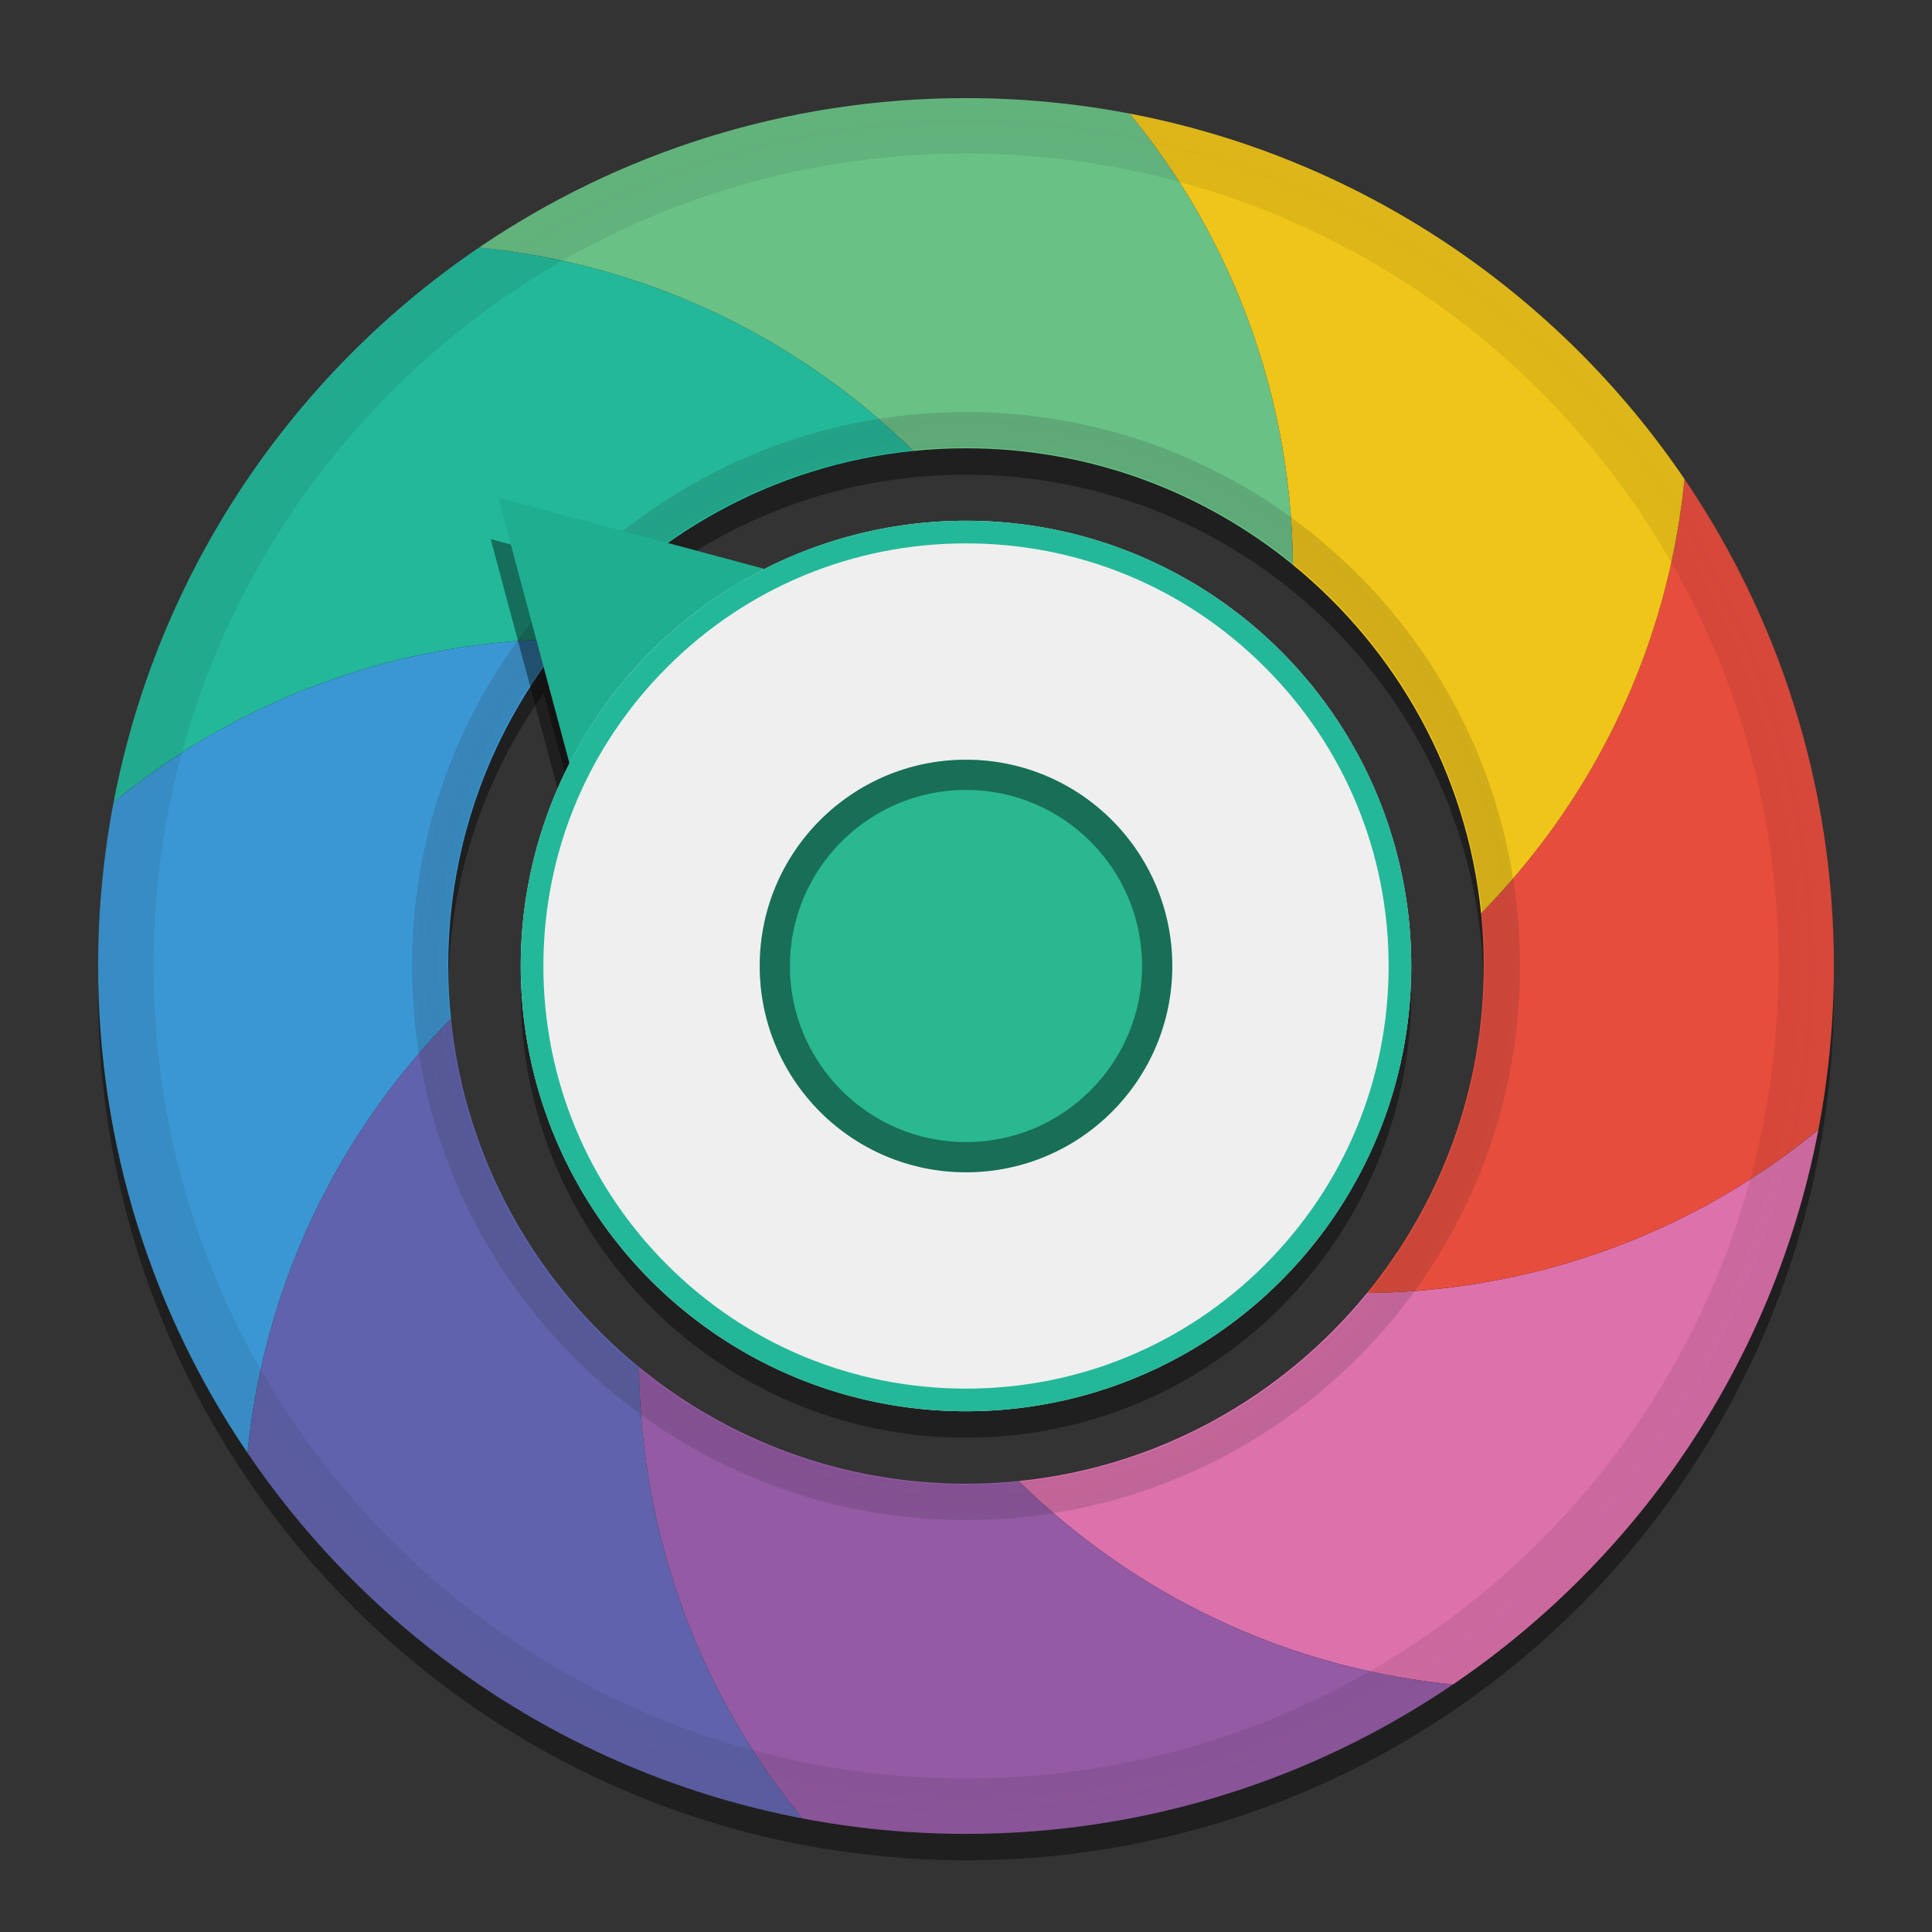 <?xml version="1.0" encoding="utf-8"?>
<!-- Generator: Adobe Illustrator 18.0.0, SVG Export Plug-In . SVG Version: 6.00 Build 0)  -->
<!DOCTYPE svg PUBLIC "-//W3C//DTD SVG 1.1//EN" "http://www.w3.org/Graphics/SVG/1.1/DTD/svg11.dtd">
<svg version="1.1" id="Layer_1" xmlns="http://www.w3.org/2000/svg" xmlns:xlink="http://www.w3.org/1999/xlink" x="0px" y="0px"
	 viewBox="0 0 512 512" style="enable-background:new 0 0 512 512;" xml:space="preserve">
<rect x="0" y="0" width="512" height="512" fill="#333333" stroke="none"/>
<path style="opacity:0.4;" d="M419.858,424.381c1.122-1.139,2.236-2.287,3.334-3.45c0.177-0.188,0.351-0.378,0.527-0.566
	c1.098-1.17,2.187-2.348,3.261-3.541c0.168-0.187,0.332-0.376,0.5-0.563c1.075-1.201,2.139-2.412,3.189-3.636
	c0.159-0.185,0.315-0.374,0.473-0.56c1.051-1.234,2.092-2.476,3.117-3.732c0.147-0.18,0.291-0.363,0.437-0.543
	c1.031-1.27,2.05-2.55,3.054-3.842c0.131-0.169,0.26-0.34,0.39-0.509c1.011-1.309,2.01-2.627,2.993-3.959
	c0.119-0.162,0.236-0.325,0.355-0.487c0.988-1.345,1.963-2.7,2.923-4.067c0.107-0.152,0.211-0.305,0.317-0.458
	c0.966-1.384,1.918-2.777,2.854-4.183c0.092-0.139,0.183-0.279,0.275-0.418c0.943-1.424,1.872-2.857,2.785-4.303
	c0.08-0.127,0.158-0.254,0.238-0.381c0.92-1.464,1.824-2.938,2.712-4.423c0.066-0.11,0.131-0.222,0.196-0.332
	c0.895-1.504,1.774-3.019,2.635-4.545c0.056-0.099,0.111-0.199,0.166-0.298c0.867-1.542,1.718-3.094,2.55-4.657
	c0.045-0.085,0.09-0.17,0.135-0.255c0.839-1.581,1.661-3.173,2.464-4.776c0.035-0.069,0.069-0.139,0.103-0.208
	c0.81-1.62,1.601-3.25,2.373-4.892c0.026-0.056,0.052-0.112,0.079-0.168c0.778-1.657,1.536-3.324,2.276-5.001
	c0.019-0.043,0.037-0.086,0.056-0.128c0.745-1.693,1.469-3.396,2.174-5.111c0.012-0.028,0.023-0.057,0.035-0.086
	c0.709-1.728,1.398-3.466,2.067-5.214c0.007-0.018,0.014-0.037,0.021-0.056c0.672-1.758,1.322-3.527,1.951-5.306
	c0.004-0.01,0.007-0.021,0.011-0.031c4.383-12.392,7.731-25.27,9.947-38.534c0.009-0.051,0.017-0.103,0.026-0.154
	c0.281-1.688,0.544-3.381,0.788-5.081c0.021-0.149,0.041-0.297,0.062-0.446c0.227-1.609,0.441-3.222,0.635-4.841
	c0.034-0.281,0.064-0.563,0.096-0.844c0.174-1.5,0.339-3.003,0.484-4.512c0.044-0.45,0.079-0.902,0.12-1.353
	c0.123-1.358,0.242-2.717,0.341-4.082c0.049-0.669,0.084-1.341,0.127-2.011c0.074-1.169,0.153-2.336,0.21-3.509
	c0.049-0.996,0.078-1.997,0.114-2.996c0.031-0.873,0.073-1.742,0.094-2.617c0.047-1.9,0.072-3.805,0.072-5.716
	c0-1.788-0.027-3.57-0.068-5.348c-0.012-0.531-0.03-1.06-0.045-1.589c-0.039-1.305-0.088-2.606-0.148-3.905
	c-0.025-0.537-0.048-1.074-0.077-1.61c-0.089-1.666-0.192-3.329-0.316-4.986c-0.007-0.099-0.012-0.199-0.02-0.298
	c-0.133-1.742-0.291-3.476-0.462-5.207c-0.053-0.535-0.112-1.068-0.169-1.602c-0.133-1.25-0.275-2.498-0.428-3.742
	c-0.068-0.555-0.135-1.11-0.207-1.664c-0.197-1.511-0.407-3.018-0.633-4.52c-0.033-0.217-0.061-0.435-0.094-0.652
	c-0.257-1.677-0.537-3.347-0.83-5.013c-0.099-0.56-0.203-1.117-0.306-1.675c-0.214-1.167-0.437-2.331-0.669-3.492
	c-0.118-0.592-0.236-1.184-0.359-1.774c-0.278-1.336-0.569-2.667-0.87-3.995c-0.078-0.346-0.151-0.693-0.23-1.038
	c-0.371-1.6-0.762-3.192-1.166-4.779c-0.151-0.594-0.31-1.186-0.466-1.779c-0.281-1.069-0.569-2.136-0.866-3.199
	c-0.176-0.633-0.353-1.265-0.534-1.896c-0.336-1.165-0.683-2.325-1.036-3.483c-0.142-0.464-0.276-0.93-0.421-1.392
	c-0.473-1.514-0.964-3.019-1.467-4.519c-0.214-0.638-0.436-1.273-0.655-1.908c-0.331-0.959-0.667-1.915-1.01-2.868
	c-0.243-0.676-0.488-1.351-0.737-2.024c-0.371-1.001-0.753-1.998-1.138-2.993c-0.219-0.567-0.432-1.137-0.656-1.702
	c-0.564-1.423-1.144-2.838-1.735-4.248c-0.285-0.68-0.579-1.355-0.871-2.032c-0.366-0.849-0.735-1.696-1.111-2.539
	c-0.316-0.711-0.635-1.42-0.958-2.127c-0.393-0.858-0.794-1.711-1.197-2.564c-0.346-0.732-0.689-1.464-1.042-2.191
	c-0.606-1.248-1.224-2.491-1.852-3.727c-0.36-0.708-0.729-1.411-1.096-2.115c-0.393-0.753-0.788-1.505-1.189-2.254
	c-0.389-0.726-0.781-1.451-1.177-2.172c-0.412-0.75-0.832-1.495-1.252-2.24c-0.461-0.817-0.923-1.634-1.393-2.445
	c-0.652-1.122-1.311-2.24-1.981-3.35c-0.43-0.712-0.869-1.417-1.306-2.124c-0.421-0.682-0.844-1.362-1.273-2.039
	c-0.455-0.719-0.913-1.436-1.376-2.15c-0.44-0.679-0.887-1.352-1.333-2.026c-1.483-2.235-2.996-4.447-4.554-6.626
	c-0.048-0.067-0.097-0.132-0.145-0.198c-1.036-1.445-2.086-2.879-3.154-4.298c-0.086-0.114-0.174-0.226-0.26-0.34
	c-1.035-1.371-2.082-2.731-3.147-4.078c-0.111-0.14-0.225-0.277-0.336-0.417c-1.045-1.315-2.101-2.621-3.174-3.913
	c-0.136-0.164-0.276-0.325-0.413-0.489c-1.054-1.262-2.119-2.516-3.2-3.755c-0.157-0.18-0.317-0.356-0.475-0.535
	c-1.069-1.218-2.148-2.428-3.242-3.623c-0.169-0.185-0.342-0.366-0.512-0.55c-1.09-1.183-2.189-2.357-3.303-3.516
	c-0.18-0.188-0.364-0.371-0.545-0.558c-1.113-1.15-2.235-2.292-3.371-3.42c-0.184-0.182-0.371-0.36-0.555-0.542
	c-1.142-1.125-2.292-2.241-3.457-3.341c-0.185-0.175-0.374-0.347-0.56-0.522c-1.171-1.1-2.352-2.19-3.546-3.265
	c-0.186-0.167-0.375-0.331-0.562-0.498c-1.203-1.076-2.414-2.141-3.639-3.192c-0.182-0.156-0.368-0.31-0.551-0.466
	c-1.237-1.054-2.482-2.097-3.741-3.124c-0.177-0.145-0.357-0.286-0.534-0.43c-1.273-1.032-2.554-2.054-3.849-3.059
	c-0.168-0.131-0.339-0.259-0.507-0.389c-1.31-1.012-2.63-2.012-3.963-2.996c-0.159-0.117-0.32-0.233-0.48-0.35
	c-1.347-0.99-2.704-1.966-4.074-2.927c-0.151-0.106-0.304-0.21-0.455-0.315c-1.385-0.966-2.779-1.919-4.186-2.856
	c-0.138-0.092-0.277-0.182-0.415-0.273c-1.425-0.944-2.859-1.874-4.306-2.787c-0.126-0.079-0.252-0.157-0.378-0.236
	c-1.465-0.92-2.94-1.826-4.427-2.714c-0.109-0.065-0.219-0.129-0.329-0.194c-1.505-0.896-3.021-1.775-4.548-2.637
	c-0.098-0.055-0.196-0.109-0.294-0.164c-1.543-0.868-3.096-1.719-4.661-2.552c-0.084-0.045-0.168-0.088-0.251-0.133
	c-1.581-0.839-3.173-1.661-4.776-2.465c-0.071-0.035-0.142-0.07-0.212-0.105c-1.619-0.809-3.248-1.6-4.888-2.371
	c-0.057-0.027-0.115-0.053-0.172-0.08c-1.656-0.778-3.323-1.536-5.001-2.275c-0.041-0.018-0.083-0.036-0.124-0.054
	c-1.693-0.745-3.397-1.47-5.112-2.175c-0.03-0.012-0.059-0.024-0.089-0.036c-1.727-0.709-3.464-1.398-5.212-2.066
	c-0.019-0.007-0.037-0.014-0.056-0.021c-1.758-0.672-3.527-1.322-5.306-1.951c-0.01-0.004-0.021-0.007-0.031-0.011
	c-1.788-0.632-3.586-1.243-5.394-1.832c-0.001,0-0.002,0-0.002-0.001c-10.722-3.493-21.789-6.219-33.139-8.114
	c-0.051-0.009-0.102-0.017-0.153-0.025c-1.688-0.281-3.382-0.544-5.083-0.788c-0.148-0.021-0.297-0.041-0.445-0.062
	c-1.609-0.227-3.223-0.441-4.842-0.635c-0.28-0.034-0.562-0.064-0.843-0.096c-1.501-0.174-3.004-0.339-4.513-0.484
	c-0.45-0.044-0.901-0.079-1.352-0.12c-1.358-0.123-2.718-0.242-4.083-0.341c-0.668-0.049-1.34-0.084-2.01-0.127
	c-1.169-0.074-2.337-0.153-3.51-0.21c-0.996-0.049-1.997-0.078-2.996-0.114c-0.873-0.031-1.742-0.073-2.617-0.094
	C259.816,33.026,257.911,33,256,33c-1.788,0-3.57,0.027-5.348,0.068c-0.531,0.012-1.06,0.03-1.589,0.045
	c-1.305,0.039-2.606,0.088-3.905,0.148c-0.537,0.025-1.074,0.048-1.61,0.077c-1.666,0.089-3.329,0.192-4.986,0.316
	c-0.099,0.007-0.199,0.012-0.298,0.02c-1.742,0.133-3.476,0.291-5.207,0.462c-0.535,0.053-1.068,0.112-1.602,0.169
	c-1.25,0.133-2.498,0.275-3.742,0.428c-0.555,0.068-1.11,0.135-1.664,0.207c-1.511,0.197-3.018,0.407-4.52,0.633
	c-0.217,0.033-0.435,0.061-0.652,0.094c-1.677,0.257-3.347,0.537-5.013,0.83c-0.56,0.099-1.117,0.203-1.675,0.306
	c-1.167,0.214-2.331,0.437-3.492,0.669c-0.592,0.118-1.184,0.236-1.774,0.359c-1.337,0.278-2.669,0.569-3.998,0.87
	c-0.344,0.078-0.691,0.15-1.035,0.23c-1.6,0.371-3.192,0.762-4.779,1.166c-0.594,0.151-1.186,0.31-1.778,0.466
	c-1.069,0.281-2.136,0.569-3.199,0.866c-0.633,0.176-1.265,0.353-1.896,0.534c-1.165,0.336-2.325,0.683-3.483,1.036
	c-0.464,0.142-0.93,0.276-1.392,0.421c-1.514,0.473-3.019,0.964-4.519,1.467c-0.638,0.214-1.273,0.436-1.908,0.655
	c-0.959,0.331-1.915,0.667-2.868,1.01c-0.676,0.243-1.351,0.488-2.024,0.737c-1.001,0.371-1.998,0.753-2.993,1.138
	c-0.567,0.219-1.137,0.432-1.702,0.656c-1.423,0.564-2.838,1.144-4.248,1.735c-0.68,0.285-1.355,0.579-2.031,0.871
	c-0.849,0.366-1.697,0.736-2.541,1.112c-0.709,0.316-1.418,0.634-2.123,0.957c-0.86,0.394-1.716,0.796-2.57,1.2
	c-0.723,0.342-1.447,0.681-2.166,1.03c-1.256,0.61-2.506,1.231-3.749,1.863c-0.707,0.359-1.408,0.728-2.111,1.094
	c-0.754,0.393-1.507,0.789-2.257,1.191c-0.726,0.389-1.45,0.78-2.171,1.177c-0.751,0.413-1.498,0.833-2.244,1.254
	c-0.808,0.456-1.615,0.911-2.416,1.376c-1.131,0.657-2.257,1.321-3.376,1.996c-0.712,0.43-1.417,0.869-2.124,1.306
	c-0.682,0.421-1.362,0.844-2.039,1.273c-0.719,0.455-1.436,0.913-2.149,1.376c-0.68,0.441-1.355,0.888-2.03,1.336
	c-2.234,1.482-4.446,2.996-6.624,4.553c-0.063,0.045-0.124,0.092-0.187,0.137c-1.448,1.038-2.885,2.091-4.308,3.161
	c-0.114,0.086-0.226,0.175-0.341,0.261c-1.37,1.034-2.73,2.081-4.075,3.145c-0.145,0.114-0.286,0.232-0.431,0.347
	c-1.311,1.042-2.612,2.094-3.9,3.163c-0.167,0.138-0.33,0.28-0.496,0.419c-1.26,1.053-2.512,2.115-3.749,3.194
	c-0.18,0.157-0.357,0.318-0.537,0.476c-1.217,1.068-2.426,2.146-3.62,3.239c-0.187,0.171-0.37,0.346-0.556,0.518
	c-1.182,1.089-2.355,2.187-3.513,3.3c-0.186,0.178-0.368,0.361-0.553,0.54c-1.152,1.114-2.295,2.237-3.424,3.375
	c-0.183,0.184-0.362,0.372-0.544,0.557c-1.124,1.141-2.239,2.29-3.338,3.454c-0.177,0.187-0.35,0.377-0.526,0.565
	c-1.099,1.171-2.189,2.351-3.264,3.545c-0.165,0.184-0.327,0.37-0.492,0.554c-1.077,1.204-2.145,2.418-3.197,3.645
	c-0.156,0.182-0.309,0.366-0.464,0.548c-1.055,1.238-2.098,2.484-3.127,3.744c-0.143,0.176-0.284,0.354-0.427,0.53
	c-1.033,1.273-2.055,2.556-3.062,3.852c-0.131,0.168-0.259,0.339-0.389,0.507c-1.012,1.31-2.012,2.63-2.996,3.963
	c-0.117,0.159-0.232,0.32-0.349,0.479c-0.991,1.349-1.969,2.708-2.931,4.079c-0.103,0.146-0.203,0.294-0.305,0.44
	c-0.969,1.388-1.925,2.787-2.864,4.197c-0.091,0.136-0.18,0.274-0.271,0.411c-0.945,1.426-1.876,2.863-2.79,4.311
	c-0.078,0.123-0.154,0.247-0.231,0.37c-0.922,1.467-1.828,2.944-2.717,4.432c-0.065,0.109-0.129,0.218-0.193,0.327
	c-0.896,1.506-1.776,3.023-2.639,4.551c-0.055,0.097-0.108,0.194-0.163,0.291c-0.869,1.544-1.721,3.099-2.554,4.665
	c-0.043,0.082-0.086,0.164-0.129,0.245c-0.841,1.585-1.665,3.18-2.47,4.787c-0.033,0.065-0.065,0.13-0.097,0.195
	c-0.812,1.624-1.605,3.259-2.379,4.904c-0.024,0.052-0.048,0.104-0.073,0.156c-0.779,1.66-1.54,3.33-2.28,5.012
	c-0.018,0.04-0.035,0.081-0.053,0.121c-0.745,1.694-1.471,3.399-2.176,5.115c-0.012,0.028-0.023,0.057-0.035,0.086
	c-0.709,1.728-1.398,3.466-2.067,5.214c-0.007,0.019-0.014,0.037-0.021,0.056c-0.672,1.758-1.322,3.527-1.951,5.306
	c-0.004,0.01-0.007,0.021-0.011,0.031c-4.383,12.392-7.731,25.27-9.947,38.534c-0.009,0.051-0.017,0.103-0.026,0.154
	c-0.281,1.688-0.544,3.381-0.788,5.081c-0.021,0.149-0.041,0.297-0.062,0.446c-0.227,1.609-0.441,3.222-0.635,4.841
	c-0.034,0.281-0.064,0.563-0.096,0.844c-0.174,1.5-0.339,3.003-0.484,4.512c-0.044,0.45-0.079,0.902-0.12,1.353
	c-0.123,1.358-0.242,2.717-0.341,4.082c-0.049,0.669-0.084,1.341-0.127,2.011c-0.074,1.169-0.153,2.336-0.21,3.509
	c-0.049,0.996-0.078,1.997-0.114,2.996c-0.031,0.873-0.073,1.742-0.094,2.617C26.026,259.184,26,261.089,26,263
	c0,1.788,0.027,3.57,0.068,5.348c0.012,0.531,0.03,1.06,0.045,1.589c0.039,1.305,0.088,2.606,0.148,3.905
	c0.025,0.537,0.048,1.074,0.077,1.61c0.089,1.666,0.192,3.329,0.316,4.986c0.007,0.099,0.012,0.199,0.02,0.298
	c0.133,1.742,0.291,3.476,0.462,5.207c0.053,0.535,0.112,1.068,0.169,1.603c0.133,1.25,0.275,2.498,0.428,3.742
	c0.068,0.555,0.135,1.11,0.207,1.664c0.197,1.511,0.407,3.018,0.633,4.52c0.033,0.217,0.061,0.435,0.094,0.652
	c0.257,1.677,0.537,3.347,0.83,5.012c0.099,0.56,0.204,1.118,0.306,1.677c0.214,1.166,0.437,2.33,0.669,3.49
	c0.118,0.592,0.236,1.184,0.359,1.775c0.278,1.336,0.569,2.668,0.87,3.995c0.078,0.345,0.151,0.693,0.23,1.038
	c0.371,1.6,0.762,3.191,1.166,4.778c0.151,0.595,0.31,1.187,0.466,1.78c0.281,1.069,0.569,2.135,0.866,3.198
	c0.176,0.633,0.353,1.265,0.534,1.896c0.335,1.164,0.682,2.324,1.035,3.48c0.142,0.465,0.277,0.932,0.422,1.396
	c0.473,1.513,0.964,3.018,1.467,4.517c0.214,0.639,0.436,1.274,0.656,1.91c0.331,0.958,0.667,1.914,1.01,2.867
	c0.243,0.676,0.488,1.351,0.737,2.024c0.371,1.001,0.752,1.996,1.137,2.99c0.22,0.568,0.433,1.14,0.657,1.706
	c0.564,1.423,1.144,2.838,1.735,4.247c0.285,0.68,0.579,1.355,0.871,2.031c0.366,0.849,0.736,1.697,1.112,2.541
	c0.316,0.71,0.634,1.419,0.957,2.125c0.393,0.859,0.795,1.713,1.198,2.566c0.342,0.724,0.681,1.449,1.031,2.168
	c0.61,1.256,1.231,2.506,1.863,3.749c0.36,0.708,0.729,1.409,1.096,2.113c0.393,0.753,0.788,1.504,1.188,2.252
	c0.39,0.727,0.782,1.453,1.179,2.176c0.412,0.749,0.831,1.493,1.25,2.237c0.462,0.818,0.924,1.637,1.395,2.449
	c0.651,1.122,1.31,2.239,1.98,3.349c0.43,0.712,0.869,1.417,1.306,2.124c0.421,0.681,0.844,1.362,1.272,2.038
	c0.455,0.72,0.914,1.437,1.377,2.151c0.439,0.677,0.885,1.35,1.331,2.023c1.484,2.236,2.998,4.449,4.557,6.629
	c0.045,0.063,0.091,0.124,0.136,0.187c1.038,1.449,2.091,2.886,3.162,4.31c0.083,0.111,0.169,0.219,0.253,0.33
	c1.037,1.373,2.086,2.737,3.153,4.086c0.112,0.142,0.227,0.28,0.34,0.422c1.043,1.313,2.098,2.617,3.169,3.907
	c0.139,0.167,0.281,0.331,0.421,0.497c1.052,1.26,2.115,2.511,3.193,3.747c0.157,0.18,0.318,0.356,0.476,0.536
	c1.069,1.218,2.147,2.427,3.241,3.622c0.169,0.185,0.343,0.366,0.513,0.551c1.09,1.182,2.188,2.356,3.302,3.515
	c0.181,0.188,0.366,0.373,0.548,0.561c1.112,1.149,2.232,2.29,3.368,3.416c0.186,0.185,0.376,0.365,0.562,0.549
	c1.14,1.122,2.288,2.236,3.45,3.334c0.187,0.177,0.378,0.35,0.565,0.526c1.17,1.099,2.349,2.188,3.542,3.262
	c0.186,0.167,0.374,0.331,0.561,0.497c1.203,1.076,2.415,2.142,3.64,3.193c0.182,0.156,0.366,0.309,0.549,0.464
	c1.238,1.055,2.484,2.099,3.745,3.127c0.175,0.143,0.352,0.282,0.527,0.424c1.274,1.034,2.558,2.057,3.855,3.064
	c0.168,0.13,0.337,0.258,0.505,0.387c1.311,1.012,2.631,2.013,3.965,2.997c0.158,0.117,0.318,0.232,0.477,0.348
	c1.349,0.991,2.707,1.968,4.078,2.93c0.149,0.104,0.299,0.206,0.447,0.31c1.387,0.968,2.783,1.922,4.192,2.86
	c0.137,0.091,0.275,0.18,0.412,0.271c1.426,0.945,2.861,1.875,4.309,2.788c0.125,0.079,0.25,0.156,0.375,0.234
	c1.465,0.92,2.94,1.826,4.427,2.714c0.111,0.066,0.222,0.131,0.333,0.197c1.505,0.896,3.021,1.775,4.548,2.637
	c0.095,0.054,0.191,0.106,0.286,0.16c1.546,0.87,3.102,1.722,4.67,2.557c0.081,0.043,0.162,0.085,0.243,0.128
	c1.584,0.841,3.179,1.664,4.785,2.469c0.068,0.034,0.136,0.067,0.204,0.101c1.621,0.81,3.253,1.602,4.896,2.375
	c0.055,0.026,0.109,0.051,0.164,0.076c1.658,0.779,3.327,1.538,5.006,2.278c0.041,0.018,0.083,0.036,0.124,0.054
	c1.693,0.745,3.397,1.47,5.112,2.175c0.03,0.012,0.059,0.024,0.089,0.036c1.727,0.709,3.464,1.398,5.212,2.066
	c0.019,0.007,0.037,0.014,0.056,0.021c1.76,0.672,3.529,1.323,5.31,1.953c0.007,0.003,0.015,0.005,0.022,0.008
	c12.394,4.383,25.273,7.733,38.539,9.948c0.051,0.009,0.103,0.017,0.154,0.026c1.689,0.281,3.384,0.544,5.085,0.788
	c0.145,0.021,0.29,0.04,0.435,0.061c1.612,0.228,3.229,0.442,4.851,0.636c0.277,0.033,0.555,0.063,0.832,0.095
	c1.504,0.175,3.011,0.34,4.524,0.486c0.446,0.043,0.894,0.078,1.34,0.119c1.361,0.123,2.723,0.243,4.091,0.342
	c0.669,0.049,1.341,0.084,2.011,0.127c1.169,0.074,2.336,0.153,3.509,0.21c0.996,0.049,1.997,0.078,2.996,0.114
	c0.873,0.031,1.742,0.073,2.617,0.094c1.9,0.047,3.805,0.072,5.716,0.072c1.788,0,3.57-0.027,5.348-0.068
	c0.531-0.012,1.06-0.03,1.589-0.045c1.305-0.039,2.606-0.088,3.905-0.148c0.537-0.025,1.074-0.048,1.61-0.077
	c1.666-0.089,3.329-0.192,4.986-0.316c0.099-0.007,0.199-0.012,0.298-0.02c1.742-0.133,3.476-0.291,5.207-0.462
	c0.535-0.053,1.068-0.112,1.602-0.169c1.25-0.133,2.498-0.275,3.742-0.428c0.555-0.068,1.11-0.135,1.664-0.207
	c1.511-0.197,3.018-0.407,4.52-0.633c0.217-0.033,0.435-0.061,0.652-0.094c1.677-0.257,3.347-0.537,5.013-0.83
	c0.56-0.099,1.117-0.203,1.675-0.306c1.167-0.214,2.331-0.437,3.492-0.669c0.592-0.118,1.184-0.236,1.774-0.359
	c1.337-0.278,2.669-0.569,3.998-0.87c0.344-0.078,0.691-0.15,1.035-0.23c1.6-0.371,3.192-0.762,4.779-1.166
	c0.594-0.151,1.185-0.309,1.777-0.465c1.07-0.282,2.137-0.57,3.201-0.866c0.632-0.176,1.264-0.353,1.894-0.534
	c1.165-0.336,2.325-0.683,3.483-1.036c0.464-0.142,0.93-0.276,1.392-0.421c1.513-0.472,3.017-0.964,4.516-1.466
	c0.641-0.215,1.278-0.438,1.917-0.658c0.956-0.33,1.909-0.665,2.859-1.007c0.678-0.244,1.355-0.489,2.03-0.739
	c0.997-0.37,1.99-0.75,2.981-1.133c0.577-0.223,1.157-0.44,1.731-0.668c1.416-0.561,2.824-1.138,4.226-1.727
	c0.682-0.286,1.36-0.581,2.039-0.874c0.846-0.365,1.69-0.733,2.531-1.107c0.712-0.317,1.423-0.636,2.132-0.96
	c0.856-0.392,1.708-0.793,2.559-1.195c0.733-0.346,1.466-0.69,2.195-1.044c1.248-0.606,2.49-1.224,3.726-1.852
	c0.709-0.36,1.413-0.73,2.118-1.098c0.751-0.392,1.5-0.786,2.246-1.185c0.729-0.391,1.457-0.784,2.181-1.182
	c0.746-0.41,1.487-0.827,2.228-1.245c0.83-0.468,1.659-0.937,2.482-1.415c1.111-0.646,2.218-1.298,3.318-1.962
	c0.715-0.431,1.423-0.872,2.132-1.311c0.679-0.42,1.357-0.841,2.032-1.268c0.721-0.456,1.44-0.916,2.155-1.38
	c0.675-0.438,1.345-0.882,2.015-1.326c2.238-1.485,4.453-3,6.634-4.56c0.064-0.046,0.126-0.093,0.19-0.138
	c1.448-1.037,2.884-2.09,4.307-3.16c0.112-0.084,0.222-0.172,0.334-0.256c1.372-1.036,2.734-2.084,4.082-3.15
	c0.143-0.113,0.284-0.23,0.427-0.344c1.312-1.042,2.614-2.095,3.902-3.165c0.169-0.14,0.334-0.284,0.503-0.425
	c1.258-1.051,2.508-2.112,3.744-3.19c0.18-0.157,0.355-0.317,0.534-0.474c1.218-1.069,2.427-2.147,3.622-3.241
	c0.187-0.171,0.371-0.347,0.557-0.519c1.181-1.088,2.353-2.185,3.51-3.297c0.188-0.181,0.373-0.366,0.56-0.547
	c1.149-1.112,2.29-2.232,3.416-3.368C419.493,424.758,419.674,424.568,419.858,424.381z M362.298,349.65
	c-22.41,27.44-55.207,46.081-92.338,49.85c0.075,0.073,0.153,0.143,0.228,0.216c0,0,0,0,0,0c-0.075-0.073-0.153-0.143-0.228-0.216
	c-4.591,0.466-9.247,0.705-13.959,0.705c-32.834,0-63.006-11.598-86.648-30.906c0.001,0.13,0.006,0.259,0.008,0.389
	c0,0-0.001-0.001-0.001-0.001c-0.001-0.13-0.007-0.259-0.008-0.389c-27.44-22.41-46.081-55.207-49.85-92.339
	c-0.073,0.074-0.144,0.15-0.216,0.225c0,0,0,0,0,0c0.073-0.074,0.144-0.15,0.216-0.225c-0.466-4.591-0.705-9.247-0.705-13.959
	c0-29.501,9.368-56.851,25.274-79.249l6.84,25.528C142.656,225.392,138,243.652,138,263c0,65.17,52.83,118,118,118
	s118-52.83,118-118s-52.83-118-118-118c-19.23,0-37.383,4.603-53.424,12.762l-25.592-6.857
	c18.771-13.273,41.002-21.963,65.057-24.404c-0.074-0.073-0.15-0.144-0.225-0.217c0,0,0,0,0,0c0.074,0.073,0.151,0.144,0.225,0.217
	c4.591-0.466,9.247-0.705,13.959-0.705c32.834,0,63.006,11.598,86.648,30.906c-0.001-0.13-0.006-0.259-0.008-0.389
	c0,0,0.001,0.001,0.001,0.001c0.001,0.13,0.007,0.259,0.008,0.389c27.44,22.41,46.081,55.207,49.85,92.338
	c0.073-0.074,0.144-0.15,0.216-0.225c0,0,0,0,0,0c-0.073,0.074-0.144,0.15-0.216,0.225c0.466,4.591,0.705,9.247,0.705,13.959
	c0,32.834-11.598,63.006-30.906,86.648c0.13-0.001,0.259-0.006,0.389-0.008c0,0-0.001,0.001-0.001,0.001
	C362.557,349.643,362.427,349.649,362.298,349.65z"/>
<g>
	<g>
		<path style="fill:#DC71AC;" d="M362.298,342.65c-22.41,27.44-55.207,46.081-92.338,49.85
			c12.809,12.581,27.366,23.388,43.296,31.987c3.391,1.831,6.844,3.562,10.355,5.19c1.755,0.814,3.525,1.602,5.309,2.364
			c17.519,7.483,36.381,12.423,56.123,14.369c49.515-33.622,85.212-86.053,96.853-147.022
			c-15.338,12.587-32.172,22.434-49.855,29.531C409.701,337.885,386.015,342.448,362.298,342.65z"/>
		<path style="fill:#23B899;" d="M149.702,169.35c22.41-27.44,55.207-46.081,92.338-49.85
			c-14.173-13.92-30.489-25.665-48.429-34.658c-3.452-1.73-6.963-3.359-10.53-4.883c-17.519-7.483-36.381-12.423-56.123-14.369
			c-49.515,33.622-85.212,86.053-96.853,147.022c15.338-12.587,32.173-22.434,49.855-29.531
			C102.299,174.115,125.985,169.552,149.702,169.35z"/>
		<path style="fill:#945AA4;" d="M323.61,429.677c-3.51-1.628-6.963-3.359-10.355-5.19c-15.93-8.599-30.488-19.406-43.297-31.987
			c-4.591,0.466-9.247,0.705-13.959,0.705c-32.834,0-63.006-11.598-86.648-30.906c0.202,23.717,4.765,47.403,13.731,69.741
			c7.097,17.683,16.945,34.518,29.533,49.856C226.667,484.579,241.167,486,256,486c47.829,0,92.246-14.604,129.042-39.59
			c-19.742-1.946-38.605-6.886-56.123-14.369C327.135,431.279,325.365,430.491,323.61,429.677z"/>
		<path style="fill:#69C186;" d="M193.612,84.842c17.941,8.993,34.257,20.738,48.429,34.658c4.591-0.466,9.247-0.705,13.959-0.705
			c32.834,0,63.006,11.598,86.648,30.906c-0.202-23.717-4.765-47.403-13.731-69.741c-7.097-17.683-16.944-34.518-29.533-49.856
			C285.333,27.421,270.833,26,256,26c-47.829,0-92.246,14.604-129.042,39.59c19.742,1.946,38.605,6.886,56.123,14.369
			C186.649,81.483,190.16,83.112,193.612,84.842z"/>
		<path style="fill:#3B97D3;" d="M84.842,318.388c8.993-17.941,20.738-34.257,34.658-48.429c-0.466-4.591-0.705-9.247-0.705-13.959
			c0-32.834,11.598-63.006,30.906-86.648c-23.717,0.202-47.403,4.765-69.741,13.731c-17.683,7.097-34.518,16.944-49.856,29.533
			C27.421,226.667,26,241.167,26,256c0,47.829,14.604,92.246,39.59,129.042c1.946-19.742,6.886-38.605,14.369-56.123
			C81.483,325.351,83.112,321.84,84.842,318.388z"/>
		<path style="fill:#E74D3D;" d="M427.158,193.612c-8.993,17.941-20.738,34.257-34.658,48.429c0.466,4.591,0.705,9.247,0.705,13.959
			c0,32.834-11.598,63.006-30.906,86.648c23.717-0.202,47.403-4.765,69.741-13.731c17.683-7.097,34.518-16.944,49.856-29.533
			C484.579,285.333,486,270.833,486,256c0-47.829-14.604-92.246-39.59-129.042c-1.946,19.742-6.886,38.605-14.369,56.123
			C430.517,186.649,428.888,190.16,427.158,193.612z"/>
		<path style="fill:#6063AC;" d="M169.35,362.298c-27.44-22.41-46.081-55.207-49.85-92.338
			c-13.92,14.173-25.665,30.488-34.658,48.429c-1.73,3.452-3.359,6.963-4.883,10.531c-7.483,17.519-12.423,36.381-14.369,56.123
			c33.622,49.515,86.053,85.212,147.022,96.853c-12.587-15.338-22.434-32.173-29.531-49.855
			C174.115,409.701,169.552,386.015,169.35,362.298z"/>
		<path style="fill:#F0C519;" d="M342.65,149.702c27.44,22.41,46.081,55.207,49.85,92.338c13.92-14.173,25.665-30.488,34.658-48.429
			c1.73-3.452,3.359-6.963,4.883-10.53c7.483-17.519,12.423-36.381,14.369-56.123c-33.622-49.515-86.053-85.212-147.022-96.853
			c12.587,15.338,22.434,32.173,29.531,49.855C337.885,102.299,342.448,125.985,342.65,149.702z"/>
		<radialGradient id="SVGID_1_" cx="256" cy="256" r="146.816" gradientUnits="userSpaceOnUse">
			<stop  offset="0" style="stop-color:#010101;stop-opacity:0"/>
			<stop  offset="0.343" style="stop-color:#040404;stop-opacity:0.343"/>
			<stop  offset="0.625" style="stop-color:#0F0E0E;stop-opacity:0.625"/>
			<stop  offset="0.884" style="stop-color:#1C191A;stop-opacity:0.884"/>
			<stop  offset="1" style="stop-color:#231F20"/>
		</radialGradient>
		<path style="opacity:0.15;fill:url(#SVGID_1_);" d="M256,109.184c-81.084,0-146.816,65.732-146.816,146.816
			S174.916,402.816,256,402.816S402.816,337.084,402.816,256S337.084,109.184,256,109.184z M256,393.44
			c-75.906,0-137.44-61.534-137.44-137.44S180.094,118.56,256,118.56S393.44,180.094,393.44,256S331.906,393.44,256,393.44z"/>
		<radialGradient id="SVGID_2_" cx="256" cy="256" r="259.168" gradientUnits="userSpaceOnUse">
			<stop  offset="0.115" style="stop-color:#010101;stop-opacity:0"/>
			<stop  offset="0.592" style="stop-color:#030303;stop-opacity:0.538"/>
			<stop  offset="0.763" style="stop-color:#0A0A0A;stop-opacity:0.732"/>
			<stop  offset="0.885" style="stop-color:#151314;stop-opacity:0.87"/>
			<stop  offset="0.983" style="stop-color:#211D1E;stop-opacity:0.981"/>
			<stop  offset="1" style="stop-color:#231F20"/>
		</radialGradient>
		<path style="opacity:0.1;fill:url(#SVGID_2_);" d="M256,26C128.975,26,26,128.975,26,256s102.975,230,230,230s230-102.975,230-230
			S383.025,26,256,26z M256,471.313c-118.914,0-215.313-96.399-215.313-215.313S137.086,40.687,256,40.687
			S471.313,137.086,471.313,256S374.914,471.313,256,471.313z"/>
	</g>
	<g>
		<polygon style="opacity:0.4;" points="149.35,214.923 130.041,142.863 202.102,162.171 		"/>
		<polygon style="fill:#20AE91;" points="151.35,203.923 132.041,131.863 204.102,151.171 		"/>
		<g>
			<circle style="fill:#EFEFEF;" cx="256" cy="256" r="118"/>
			<path style="fill:#23B899;" d="M256,144c29.916,0,58.042,11.65,79.196,32.804S368,226.084,368,256s-11.65,58.042-32.804,79.196
				S285.916,368,256,368s-58.042-11.65-79.196-32.804S144,285.916,144,256s11.65-58.042,32.804-79.196S226.084,144,256,144 M256,138
				c-65.17,0-118,52.83-118,118s52.83,118,118,118s118-52.83,118-118S321.17,138,256,138L256,138z"/>
		</g>
		<g>
			<circle style="fill:#29B890;" cx="256" cy="256" r="54.667"/>
			<path style="opacity:0.4;" d="M256,209.333c25.732,0,46.667,20.935,46.667,46.667S281.732,302.667,256,302.667
				S209.333,281.732,209.333,256S230.268,209.333,256,209.333 M256,201.333c-30.192,0-54.667,24.475-54.667,54.667
				s24.475,54.667,54.667,54.667s54.667-24.475,54.667-54.667S286.192,201.333,256,201.333L256,201.333z"/>
		</g>
	</g>
</g>
</svg>
